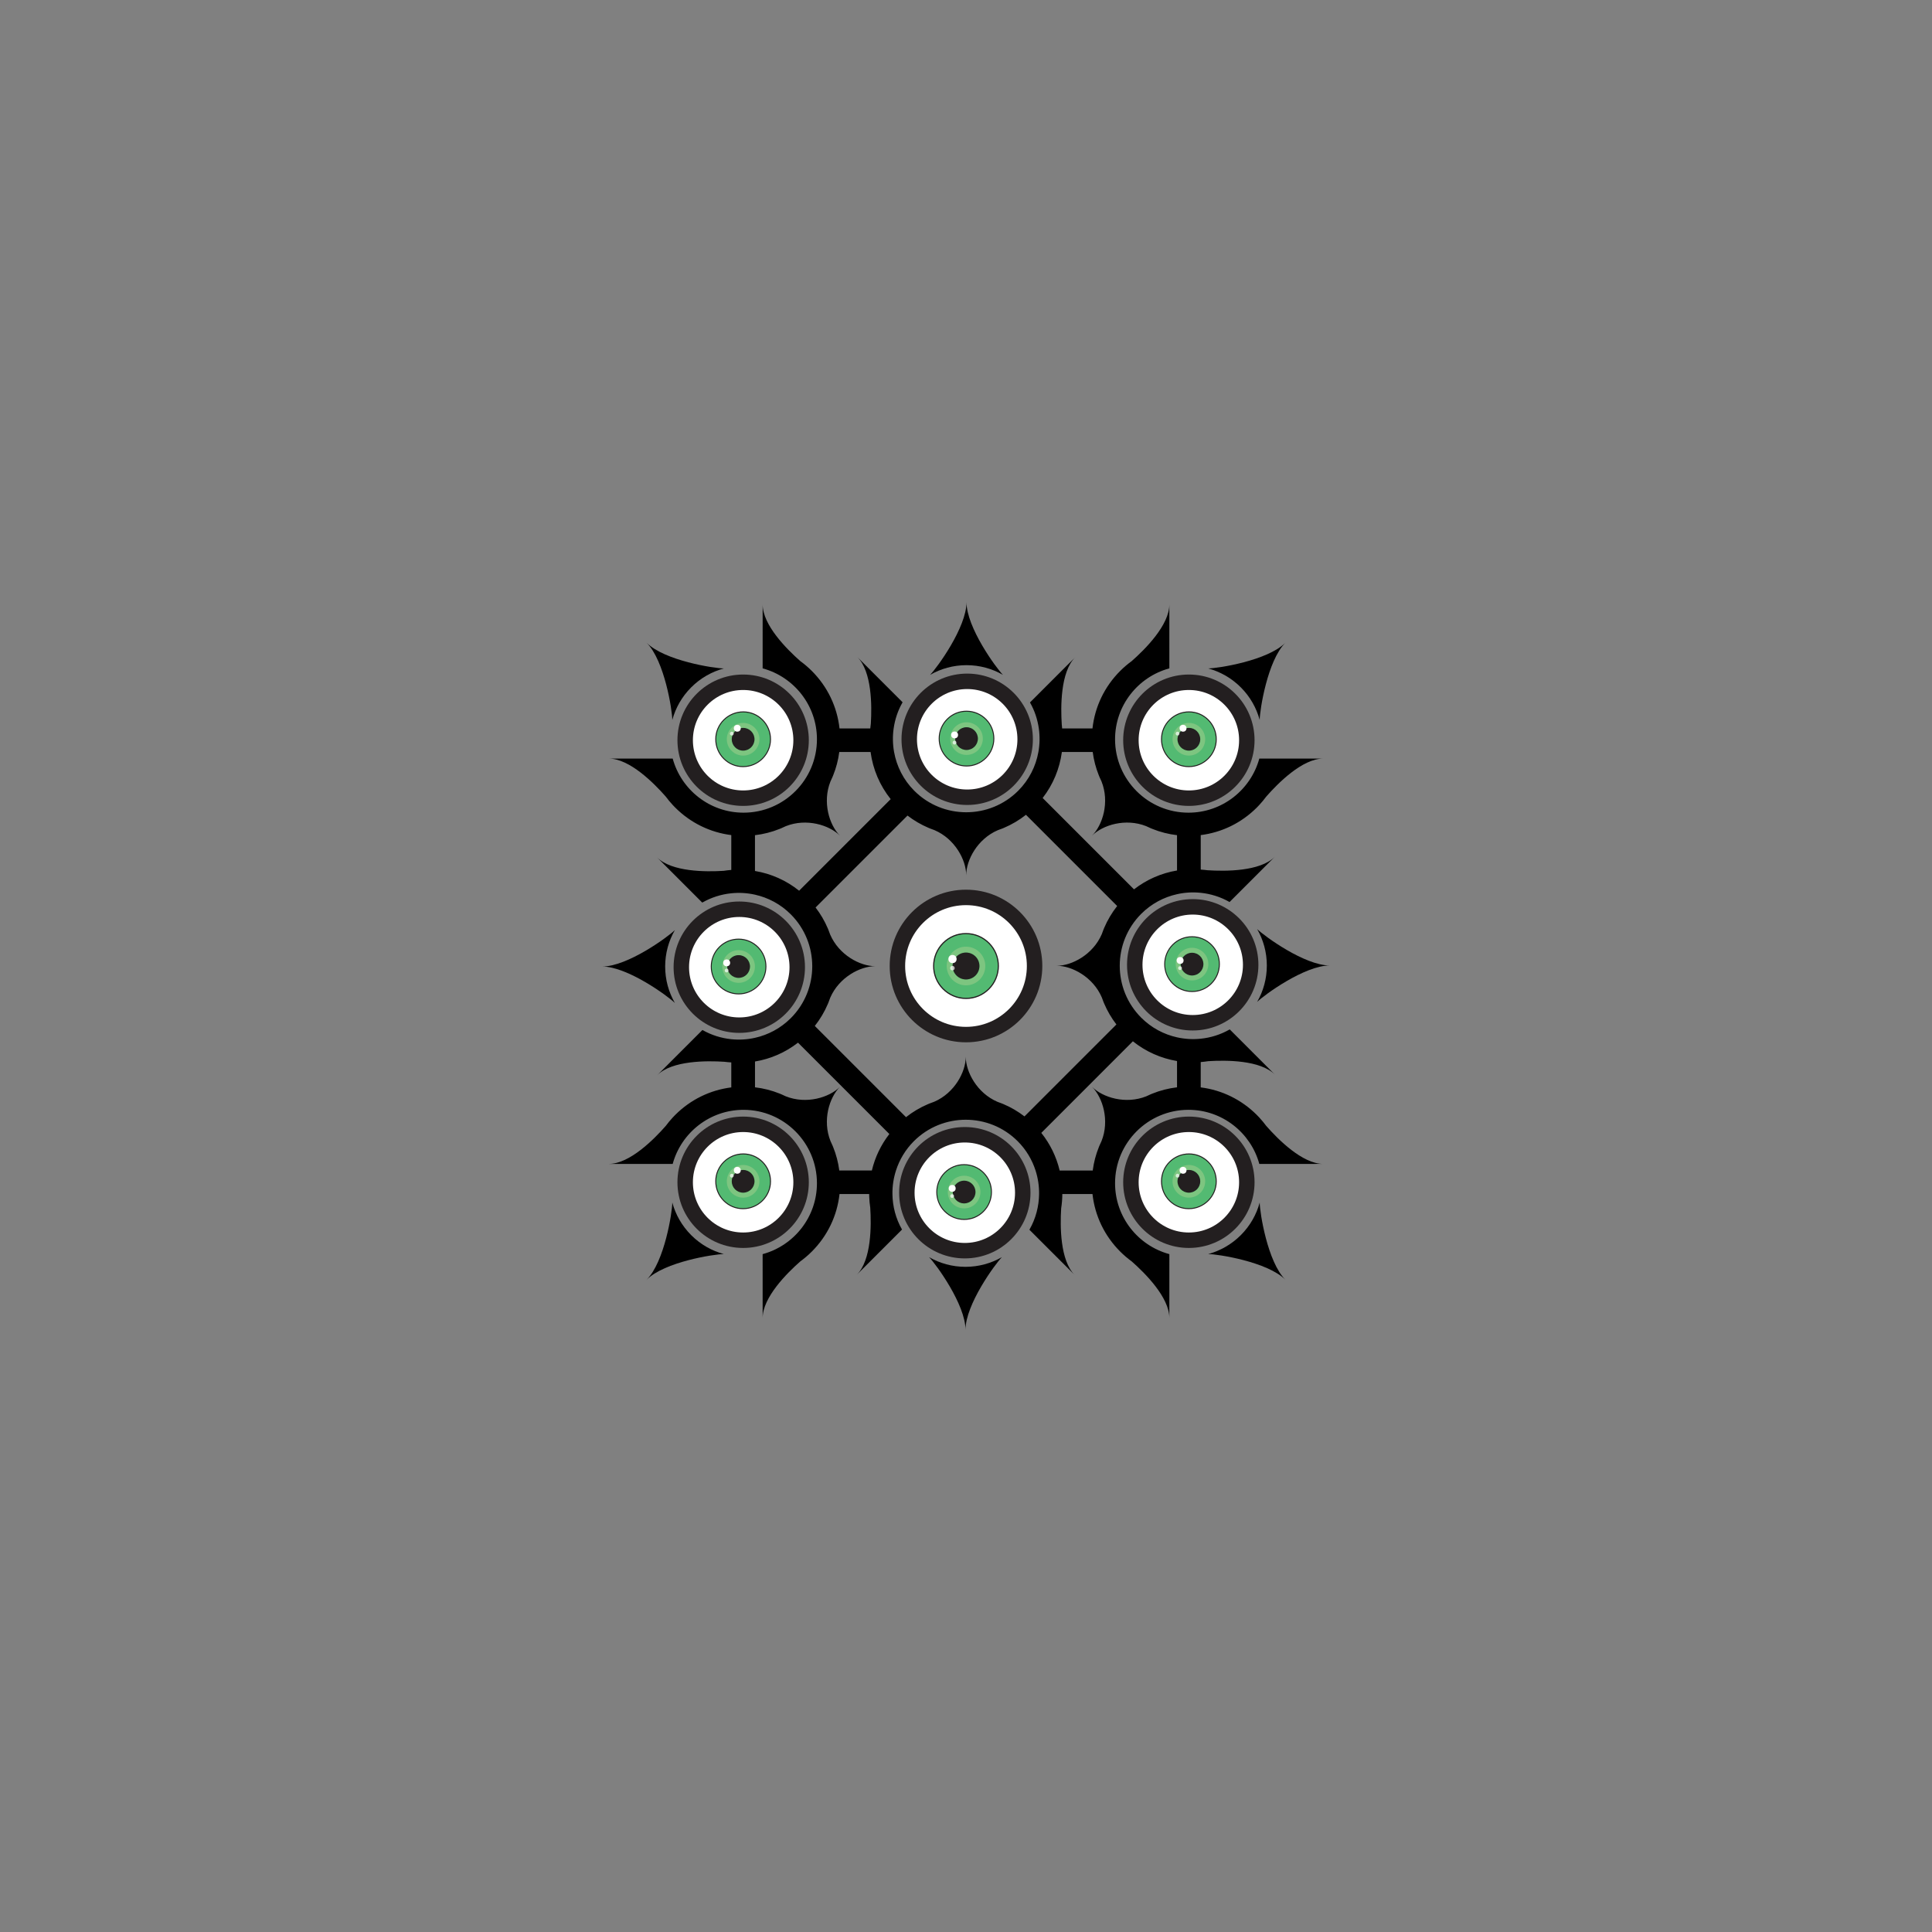 <?xml version="1.0" encoding="utf-8"?>
<!-- Generator: Adobe Illustrator 17.0.0, SVG Export Plug-In . SVG Version: 6.00 Build 0)  -->
<!DOCTYPE svg PUBLIC "-//W3C//DTD SVG 1.1//EN" "http://www.w3.org/Graphics/SVG/1.1/DTD/svg11.dtd">
<svg version="1.1" xmlns="http://www.w3.org/2000/svg" xmlns:xlink="http://www.w3.org/1999/xlink" x="0px" y="0px" width="250px"
	 height="250px" viewBox="0 0 250 250" enable-background="new 0 0 250 250" xml:space="preserve">
<rect x="0" y="0" width="250" height="250" fill="#808080" stroke="none"/>
<g id="EYEWHITE">
	<circle fill="#FFFFFF" cx="96.161" cy="95.66" r="7.5"/>
	<circle fill="#FFFFFF" cx="153.839" cy="95.66" r="7.5"/>
	<circle fill="#FFFFFF" cx="153.839" cy="152.985" r="7.5"/>
	<circle fill="#FFFFFF" cx="96.161" cy="152.985" r="7.5"/>
	<circle fill="#FFFFFF" cx="95.575" cy="125.067" r="7.5"/>
	<circle fill="#FFFFFF" cx="125.067" cy="95.575" r="7.5"/>
	<circle fill="#FFFFFF" cx="125" cy="125" r="8.875"/>
	<circle fill="#FFFFFF" cx="154.337" cy="124.845" r="7.5"/>
	<circle fill="#FFFFFF" cx="124.845" cy="154.337" r="7.5"/>
</g>
<g id="EyeFrame_3_">
	<path fill="none" stroke="#FCEE21" stroke-width="5" stroke-miterlimit="10" d="M95.575,125.067"/>
	<circle fill="none" stroke="#231F20" stroke-width="2" stroke-miterlimit="10" cx="95.663" cy="125.155" r="7.5"/>
	<g>
		<path fill="#231F20" d="M98.114,127.628L98.114,127.628c-0.679,0.678-1.58,1.05-2.54,1.048c-0.969-0.002-1.88-0.385-2.566-1.077
			c-1.39-1.403-1.378-3.689,0.028-5.094c0.678-0.677,1.58-1.049,2.541-1.047c0.969,0.002,1.879,0.383,2.563,1.073
			C99.531,123.936,99.519,126.222,98.114,127.628z M93.217,122.687c-1.306,1.306-1.318,3.429-0.027,4.732
			c0.637,0.643,1.484,0.998,2.384,1.001c0.891,0.002,1.728-0.343,2.357-0.972l0.091,0.091l-0.09-0.091
			c1.306-1.306,1.317-3.43,0.025-4.734c-0.635-0.641-1.481-0.995-2.381-0.997C94.684,121.713,93.846,122.058,93.217,122.687z"/>
	</g>
	<path fill="none" stroke="#FCEE21" stroke-width="5" stroke-miterlimit="10" d="M125.067,95.575"/>
	<circle fill="none" stroke="#231F20" stroke-width="2" stroke-miterlimit="10" cx="125.155" cy="95.663" r="7.5"/>
	<g>
		<path fill="#231F20" d="M127.606,98.136L127.606,98.136c-0.679,0.678-1.58,1.05-2.54,1.048c-0.969-0.002-1.88-0.385-2.566-1.077
			c-1.39-1.403-1.378-3.689,0.028-5.095c0.678-0.677,1.58-1.049,2.541-1.047c0.969,0.002,1.879,0.383,2.563,1.073
			C129.023,94.443,129.012,96.73,127.606,98.136z M122.71,93.195c-1.306,1.306-1.318,3.429-0.027,4.732
			c0.637,0.643,1.484,0.998,2.384,1.001c0.891,0.002,1.728-0.343,2.357-0.972l0.091,0.091l-0.09-0.091
			c1.306-1.306,1.317-3.43,0.025-4.734c-0.635-0.641-1.481-0.995-2.381-0.997C124.176,92.221,123.338,92.566,122.71,93.195z"/>
	</g>
	<path fill="none" stroke="#FCEE21" stroke-width="5" stroke-miterlimit="10" d="M125.079,124.661"/>
	<circle fill="none" stroke="#231F20" stroke-width="2" stroke-miterlimit="10" cx="125" cy="125" r="8.875"/>
	<g>
		<path fill="#231F20" d="M128.005,128.03L128.005,128.03c-0.803,0.803-1.87,1.243-3.006,1.241
			c-1.147-0.003-2.225-0.455-3.036-1.274c-1.645-1.66-1.63-4.365,0.033-6.028c0.802-0.802,1.87-1.242,3.007-1.239
			c1.147,0.003,2.224,0.454,3.033,1.27C129.682,123.661,129.668,126.366,128.005,128.03z M122.211,122.183
			c-1.546,1.546-1.56,4.057-0.032,5.599c0.754,0.761,1.756,1.182,2.821,1.184c1.054,0.002,2.045-0.406,2.789-1.151l0.108,0.108
			l-0.107-0.108c1.545-1.546,1.559-4.059,0.03-5.602c-0.751-0.758-1.752-1.177-2.817-1.18
			C123.946,121.031,122.955,121.439,122.211,122.183z"/>
	</g>
	<path fill="none" stroke="#FCEE21" stroke-width="5" stroke-miterlimit="10" d="M124.757,154.249"/>
	<circle fill="none" stroke="#231F20" stroke-width="2" stroke-miterlimit="10" cx="124.845" cy="154.337" r="7.5"/>
	<g>
		<path fill="#231F20" d="M127.296,156.811L127.296,156.811c-0.679,0.678-1.58,1.05-2.54,1.048c-0.969-0.002-1.88-0.385-2.566-1.077
			c-1.39-1.403-1.378-3.689,0.028-5.094c0.678-0.677,1.58-1.049,2.541-1.047c0.969,0.002,1.879,0.383,2.563,1.073
			C128.713,153.118,128.702,155.405,127.296,156.811z M122.4,151.87c-1.306,1.306-1.318,3.429-0.027,4.732
			c0.637,0.643,1.484,0.998,2.384,1.001c0.891,0.002,1.728-0.343,2.357-0.972l0.091,0.091l-0.09-0.091
			c1.306-1.306,1.317-3.43,0.025-4.734c-0.635-0.641-1.481-0.995-2.381-0.997C123.866,150.896,123.029,151.241,122.4,151.87z"/>
	</g>
	<path fill="none" stroke="#FCEE21" stroke-width="5" stroke-miterlimit="10" d="M154.249,124.757"/>
	<circle fill="none" stroke="#231F20" stroke-width="2" stroke-miterlimit="10" cx="154.337" cy="124.845" r="7.5"/>
	<g>
		<path fill="#231F20" d="M156.788,127.319L156.788,127.319c-0.679,0.678-1.58,1.05-2.54,1.048c-0.969-0.002-1.88-0.385-2.566-1.077
			c-1.39-1.403-1.378-3.689,0.028-5.094c0.678-0.677,1.58-1.049,2.541-1.047c0.969,0.002,1.879,0.383,2.563,1.073
			C158.206,123.626,158.194,125.912,156.788,127.319z M151.892,122.377c-1.306,1.306-1.318,3.429-0.027,4.732
			c0.637,0.643,1.484,0.998,2.384,1.001c0.891,0.002,1.728-0.343,2.357-0.972l0.091,0.091l-0.09-0.091
			c1.306-1.306,1.317-3.43,0.025-4.734c-0.635-0.641-1.481-0.995-2.381-0.997C153.359,121.404,152.521,121.749,151.892,122.377z"/>
	</g>
	<g>
		<path fill="#231F20" d="M96.145,99.266L96.145,99.266c-0.96,0-1.86-0.375-2.537-1.055c-0.684-0.687-1.058-1.602-1.053-2.576
			c0.009-1.975,1.634-3.582,3.622-3.582c0.958,0,1.859,0.375,2.537,1.056c0.684,0.687,1.058,1.6,1.053,2.571
			C99.758,97.657,98.133,99.266,96.145,99.266z M96.177,92.31c-1.847,0-3.357,1.492-3.365,3.327
			c-0.004,0.905,0.343,1.755,0.978,2.393c0.628,0.631,1.465,0.979,2.354,0.979v0.129l0.001-0.129c1.847,0,3.357-1.494,3.365-3.33
			c0.004-0.902-0.343-1.75-0.979-2.388C97.902,92.659,97.066,92.31,96.177,92.31z"/>
	</g>
	<g>
		<path fill="#231F20" d="M153.824,99.266L153.824,99.266c-0.96,0-1.86-0.375-2.537-1.055c-0.684-0.687-1.058-1.602-1.053-2.576
			c0.009-1.975,1.634-3.582,3.622-3.582c0.958,0,1.859,0.375,2.537,1.056c0.684,0.687,1.058,1.6,1.053,2.571
			C157.437,97.657,155.812,99.266,153.824,99.266z M153.855,92.31c-1.847,0-3.357,1.492-3.365,3.327
			c-0.004,0.905,0.343,1.755,0.978,2.393c0.628,0.631,1.465,0.979,2.354,0.979v0.129l0.001-0.129c1.847,0,3.357-1.494,3.365-3.33
			c0.004-0.902-0.343-1.75-0.979-2.388C155.581,92.659,154.744,92.31,153.855,92.31z"/>
	</g>
	<g>
		<path fill="#231F20" d="M96.145,156.467L96.145,156.467c-0.96,0-1.86-0.375-2.537-1.055c-0.684-0.687-1.058-1.602-1.053-2.576
			c0.009-1.975,1.634-3.582,3.622-3.583c0.958,0,1.859,0.375,2.537,1.056c0.684,0.687,1.058,1.6,1.053,2.571
			C99.758,154.858,98.133,156.467,96.145,156.467z M96.177,149.511c-1.847,0-3.357,1.492-3.365,3.327
			c-0.004,0.905,0.343,1.755,0.978,2.393c0.628,0.631,1.465,0.979,2.354,0.979v0.129l0.001-0.129c1.847,0,3.357-1.494,3.365-3.33
			c0.004-0.902-0.343-1.75-0.979-2.388C97.902,149.86,97.066,149.511,96.177,149.511z"/>
	</g>
	<g>
		<path fill="#231F20" d="M153.824,156.467L153.824,156.467c-0.96,0-1.86-0.375-2.537-1.055c-0.684-0.687-1.058-1.602-1.053-2.576
			c0.009-1.975,1.634-3.582,3.622-3.583c0.958,0,1.859,0.375,2.537,1.056c0.684,0.687,1.058,1.6,1.053,2.571
			C157.437,154.858,155.812,156.467,153.824,156.467z M153.855,149.511c-1.847,0-3.357,1.492-3.365,3.327
			c-0.004,0.905,0.343,1.755,0.978,2.393c0.628,0.631,1.465,0.979,2.354,0.979v0.129l0.001-0.129c1.847,0,3.357-1.494,3.365-3.33
			c0.004-0.902-0.343-1.75-0.979-2.388C155.581,149.86,154.744,149.511,153.855,149.511z"/>
	</g>
	<circle fill="none" stroke="#231F20" stroke-width="2" stroke-miterlimit="10" cx="96.161" cy="95.784" r="7.5"/>
	<circle fill="none" stroke="#231F20" stroke-width="2" stroke-miterlimit="10" cx="153.839" cy="95.784" r="7.5"/>
	<circle fill="none" stroke="#231F20" stroke-width="2" stroke-miterlimit="10" cx="96.161" cy="152.985" r="7.5"/>
	<circle fill="none" stroke="#231F20" stroke-width="2" stroke-miterlimit="10" cx="153.839" cy="152.985" r="7.5"/>
</g>
<g id="DARK_GREEN">
	<path fill="#53BA72" d="M98.023,127.537c1.358-1.359,1.369-3.559,0.025-4.916c-1.355-1.368-3.563-1.384-4.922-0.026
		c-1.358,1.358-1.376,3.552-0.028,4.913C94.46,128.883,96.665,128.896,98.023,127.537z"/>
	<path fill="#53BA72" d="M127.515,98.045c1.358-1.358,1.369-3.559,0.025-4.916c-1.355-1.368-3.563-1.384-4.922-0.026
		c-1.358,1.358-1.376,3.552-0.028,4.913C123.953,99.391,126.157,99.404,127.515,98.045z"/>
	<path fill="#53BA72" d="M127.899,127.923c1.607-1.608,1.62-4.212,0.03-5.817c-1.604-1.618-4.217-1.637-5.824-0.03
		c-1.607,1.607-1.628,4.204-0.033,5.814C123.683,129.515,126.292,129.53,127.899,127.923z"/>
	<path fill="#53BA72" d="M127.205,156.72c1.358-1.359,1.369-3.559,0.025-4.916c-1.355-1.368-3.563-1.384-4.922-0.026
		c-1.358,1.358-1.376,3.552-0.028,4.913C123.643,158.066,125.847,158.078,127.205,156.72z"/>
	<path fill="#53BA72" d="M156.697,127.228c1.358-1.359,1.369-3.559,0.025-4.916c-1.355-1.368-3.563-1.384-4.922-0.026
		c-1.358,1.358-1.376,3.552-0.028,4.913C153.135,128.574,155.34,128.586,156.697,127.228z"/>
	<path fill="#53BA72" d="M96.145,99.138c1.921,0,3.485-1.549,3.494-3.458c0.009-1.925-1.541-3.498-3.462-3.498
		c-1.921,0-3.485,1.539-3.494,3.455C92.674,97.57,94.224,99.138,96.145,99.138z"/>
	<path fill="#53BA72" d="M153.824,99.138c1.921,0,3.485-1.549,3.494-3.458c0.009-1.925-1.541-3.498-3.462-3.498
		c-1.921,0-3.485,1.539-3.494,3.455C150.353,97.57,151.903,99.138,153.824,99.138z"/>
	<path fill="#53BA72" d="M96.145,156.339c1.921,0,3.485-1.549,3.494-3.458c0.009-1.925-1.541-3.498-3.462-3.498
		c-1.921,0-3.485,1.539-3.494,3.455C92.674,154.772,94.224,156.339,96.145,156.339z"/>
	<path fill="#53BA72" d="M153.824,156.339c1.921,0,3.485-1.549,3.494-3.458c0.009-1.925-1.541-3.498-3.462-3.498
		c-1.921,0-3.485,1.539-3.494,3.455C150.353,154.772,151.903,156.339,153.824,156.339z"/>
</g>
<g id="LIGHT_GREEN">
	<path fill="#7DC580" d="M96.162,94.19c0.002,0,0.004,0,0.005,0c0.812,0.003,1.467,0.665,1.463,1.479
		c-0.004,0.81-0.662,1.461-1.471,1.461c-0.002,0-0.004,0-0.006,0c-0.812-0.003-1.467-0.669-1.463-1.48
		C94.694,94.842,95.353,94.19,96.162,94.19 M96.162,93.547c-1.16,0-2.109,0.942-2.114,2.1c-0.003,0.564,0.214,1.096,0.611,1.497
		c0.398,0.403,0.928,0.626,1.492,0.628l0.001,0l0.007,0c1.16,0,2.108-0.942,2.113-2.101c0.003-0.565-0.215-1.097-0.612-1.498
		c-0.397-0.402-0.927-0.624-1.492-0.626h-0.001L96.162,93.547L96.162,93.547z"/>
	<path fill="#7DC580" d="M153.841,94.19c0.002,0,0.004,0,0.005,0c0.812,0.003,1.467,0.665,1.464,1.479
		c-0.004,0.81-0.662,1.461-1.471,1.461c-0.002,0-0.004,0-0.006,0c-0.812-0.003-1.467-0.669-1.463-1.48
		C152.373,94.842,153.031,94.19,153.841,94.19 M153.841,93.547c-1.16,0-2.109,0.942-2.114,2.1c-0.003,0.564,0.214,1.096,0.611,1.497
		c0.398,0.403,0.928,0.626,1.492,0.628l0.001,0l0.007,0c1.16,0,2.108-0.942,2.113-2.101c0.003-0.565-0.215-1.097-0.612-1.498
		c-0.397-0.402-0.927-0.624-1.492-0.626h-0.001L153.841,93.547L153.841,93.547z"/>
	<path fill="#7DC580" d="M96.162,151.391c0.002,0,0.004,0,0.005,0c0.812,0.003,1.467,0.665,1.463,1.479
		c-0.004,0.81-0.662,1.461-1.471,1.461c-0.002,0-0.004,0-0.006,0c-0.812-0.003-1.467-0.669-1.463-1.48
		C94.694,152.043,95.353,151.391,96.162,151.391 M96.162,150.748c-1.16,0-2.109,0.942-2.114,2.1
		c-0.003,0.564,0.214,1.096,0.611,1.497c0.398,0.403,0.928,0.626,1.492,0.628l0.001,0h0.007c1.16,0,2.108-0.942,2.113-2.101
		c0.003-0.565-0.215-1.097-0.612-1.498c-0.397-0.402-0.927-0.624-1.492-0.626h-0.001L96.162,150.748L96.162,150.748z"/>
	<path fill="#7DC580" d="M153.841,151.391c0.002,0,0.004,0,0.005,0c0.812,0.003,1.467,0.665,1.464,1.479
		c-0.004,0.81-0.662,1.461-1.471,1.461c-0.002,0-0.004,0-0.006,0c-0.812-0.003-1.467-0.669-1.463-1.48
		C152.373,152.043,153.031,151.391,153.841,151.391 M153.841,150.748c-1.16,0-2.109,0.942-2.114,2.1
		c-0.003,0.564,0.214,1.096,0.611,1.497c0.398,0.403,0.928,0.626,1.492,0.628l0.001,0h0.007c1.16,0,2.108-0.942,2.113-2.101
		c0.003-0.565-0.215-1.097-0.612-1.498c-0.397-0.402-0.927-0.624-1.492-0.626h-0.001L153.841,150.748L153.841,150.748z"/>
	<path fill="#7DC580" d="M94.536,124.026c0.001-0.001,0.003-0.003,0.004-0.004c0.576-0.572,1.508-0.567,2.08,0.011
		c0.57,0.576,0.565,1.501-0.007,2.073c-0.001,0.001-0.003,0.003-0.004,0.004c-0.576,0.572-1.51,0.564-2.081-0.012
		C93.96,125.526,93.964,124.599,94.536,124.026 M94.082,123.572c-0.821,0.821-0.825,2.157-0.01,2.98
		c0.397,0.401,0.926,0.623,1.491,0.627c0.566,0.004,1.099-0.213,1.499-0.611l0.001-0.001l0.005-0.005
		c0.82-0.82,0.824-2.157,0.009-2.98c-0.398-0.401-0.928-0.624-1.492-0.627c-0.565-0.003-1.097,0.215-1.498,0.612l-0.001,0.001
		L94.082,123.572L94.082,123.572z"/>
	<path fill="#7DC580" d="M124.028,94.534c0.001-0.001,0.003-0.003,0.004-0.004c0.576-0.572,1.508-0.567,2.08,0.011
		c0.57,0.576,0.565,1.501-0.007,2.073c-0.001,0.001-0.003,0.003-0.004,0.004c-0.576,0.572-1.51,0.564-2.081-0.012
		C123.452,96.034,123.456,95.107,124.028,94.534 M123.574,94.08c-0.821,0.821-0.825,2.157-0.01,2.98
		c0.397,0.401,0.926,0.623,1.491,0.627c0.566,0.004,1.099-0.213,1.499-0.611l0.001-0.001l0.005-0.005
		c0.82-0.82,0.824-2.157,0.009-2.98c-0.398-0.401-0.928-0.624-1.492-0.627c-0.565-0.003-1.097,0.215-1.498,0.612l-0.001,0.001
		L123.574,94.08L123.574,94.08z"/>
	<path fill="#7DC580" d="M123.771,123.77c0.002-0.002,0.003-0.003,0.005-0.005c0.682-0.677,1.784-0.671,2.462,0.013
		c0.675,0.681,0.669,1.776-0.008,2.454c-0.002,0.002-0.003,0.003-0.005,0.005c-0.682,0.677-1.787,0.668-2.463-0.014
		C123.089,125.544,123.094,124.447,123.771,123.77 M123.233,123.232c-0.971,0.971-0.976,2.553-0.012,3.526
		c0.47,0.474,1.096,0.737,1.764,0.742c0.67,0.004,1.3-0.253,1.774-0.723l0.001-0.001l0.006-0.006
		c0.971-0.971,0.975-2.553,0.01-3.526c-0.471-0.475-1.098-0.738-1.766-0.742c-0.669-0.003-1.298,0.254-1.772,0.725l-0.001,0.001
		L123.233,123.232L123.233,123.232z"/>
	<path fill="#7DC580" d="M123.719,153.209c0.001-0.001,0.003-0.003,0.004-0.004c0.576-0.572,1.508-0.567,2.08,0.011
		c0.57,0.576,0.565,1.501-0.007,2.074c-0.001,0.001-0.003,0.003-0.004,0.004c-0.576,0.572-1.51,0.564-2.081-0.012
		C123.142,154.708,123.146,153.781,123.719,153.209 M123.264,152.755c-0.821,0.82-0.825,2.157-0.01,2.98
		c0.397,0.401,0.926,0.623,1.491,0.627c0.566,0.004,1.099-0.213,1.499-0.611l0.001-0.001l0.005-0.005
		c0.82-0.82,0.824-2.157,0.009-2.98c-0.398-0.401-0.928-0.624-1.492-0.627c-0.565-0.003-1.097,0.215-1.498,0.612l-0.001,0.001
		L123.264,152.755L123.264,152.755z"/>
	<path fill="#7DC580" d="M153.211,123.717c0.001-0.001,0.003-0.003,0.004-0.004c0.576-0.572,1.508-0.567,2.08,0.011
		c0.57,0.576,0.566,1.501-0.007,2.073c-0.001,0.001-0.003,0.003-0.004,0.004c-0.576,0.572-1.51,0.564-2.081-0.012
		C152.634,125.216,152.638,124.289,153.211,123.717 M152.756,123.262c-0.82,0.821-0.825,2.157-0.01,2.98
		c0.397,0.401,0.926,0.623,1.491,0.627c0.566,0.004,1.099-0.213,1.499-0.611l0.001-0.001l0.005-0.005
		c0.82-0.82,0.824-2.157,0.009-2.98c-0.398-0.401-0.928-0.624-1.492-0.627c-0.565-0.003-1.097,0.215-1.498,0.612l-0.001,0.001
		L152.756,123.262L152.756,123.262z"/>
</g>
<g id="PUPIL">
	<circle fill="#231F20" cx="96.161" cy="95.66" r="1.47"/>
	<circle fill="#231F20" cx="153.839" cy="95.66" r="1.47"/>
	<circle fill="#231F20" cx="96.161" cy="152.861" r="1.47"/>
	<circle fill="#231F20" cx="153.839" cy="152.861" r="1.47"/>
	<circle fill="#231F20" cx="95.575" cy="125.067" r="1.47"/>
	<circle fill="#231F20" cx="125.067" cy="95.575" r="1.47"/>
	<circle fill="#231F20" cx="125" cy="125.001" r="1.74"/>
	<circle fill="#231F20" cx="124.757" cy="154.249" r="1.47"/>
	<circle fill="#231F20" cx="154.249" cy="124.757" r="1.47"/>
</g>
<g id="FRAME_FILL">
	<path d="M166.357,83.141L166.357,83.141l-0.037,0.036c-2.308,2.308-8.7,3.307-9.982,3.317c1.547,0.419,3.007,1.234,4.219,2.446
		c1.212,1.212,2.027,2.673,2.446,4.219c0.01-1.281,1.009-7.674,3.317-9.982C166.334,83.166,166.346,83.154,166.357,83.141
		L166.357,83.141L166.357,83.141z"/>
	<g>
		<path d="M166.358,165.628L166.358,165.628c-0.012-0.012-0.024-0.024-0.036-0.037c-2.308-2.308-3.307-8.7-3.317-9.982
			c-0.419,1.547-1.234,3.007-2.446,4.219c-1.212,1.212-2.673,2.027-4.219,2.446c1.281,0.01,7.673,1.009,9.982,3.317
			C166.333,165.605,166.345,165.617,166.358,165.628L166.358,165.628L166.358,165.628z"/>
	</g>
	<path d="M89.442,159.829c-1.212-1.212-2.027-2.673-2.446-4.219c-0.01,1.281-1.009,7.674-3.317,9.982
		c-0.013,0.013-0.024,0.024-0.036,0.036l0,0l0.001,0.001l0,0c0.012-0.012,0.024-0.024,0.036-0.036
		c2.308-2.308,8.7-3.307,9.982-3.317C92.115,161.856,90.654,161.041,89.442,159.829z"/>
	<path d="M83.643,83.142L83.643,83.142c0.012,0.012,0.024,0.024,0.036,0.037c2.308,2.308,3.307,8.7,3.317,9.982
		c0.419-1.547,1.234-3.007,2.446-4.219c1.212-1.212,2.673-2.027,4.219-2.446c-1.281-0.01-7.674-1.009-9.982-3.317L83.643,83.142
		L83.643,83.142L83.643,83.142z"/>
	<path d="M77.871,125.067L77.871,125.067c0.017,0,0.034,0,0.052,0c3.264,0,8.49,3.814,9.403,4.713
		c-0.797-1.39-1.254-2.999-1.254-4.713c0-1.714,0.456-3.323,1.254-4.713c-0.913,0.899-6.139,4.713-9.403,4.713L77.871,125.067
		L77.871,125.067L77.871,125.067z"/>
	<g>
		<path d="M125.066,77.871L125.066,77.871c0,0.017,0,0.034,0,0.052c0,3.264-3.814,8.49-4.713,9.403
			c1.39-0.797,2.999-1.254,4.713-1.254c1.714,0,3.323,0.456,4.713,1.254c-0.899-0.913-4.713-6.139-4.713-9.403
			C125.067,77.905,125.067,77.888,125.066,77.871L125.066,77.871L125.066,77.871z"/>
	</g>
	<g>
		<path d="M172.129,124.933L172.129,124.933c-0.017,0-0.034,0-0.052,0c-3.264,0-8.49-3.814-9.403-4.713
			c0.797,1.39,1.254,2.999,1.254,4.713l0,0c0,1.714-0.456,3.323-1.254,4.713c0.913-0.899,6.139-4.713,9.403-4.713
			C172.095,124.934,172.112,124.934,172.129,124.933L172.129,124.933"/>
	</g>
	<path d="M124.934,172.129L124.934,172.129c0-0.017,0-0.034,0-0.052c0-3.264,3.814-8.49,4.713-9.403
		c-1.39,0.797-2.999,1.254-4.713,1.254l0,0c-1.714,0-3.323-0.456-4.713-1.254c0.899,0.913,4.713,6.139,4.713,9.403
		c0,0.018,0,0.035,0,0.052H124.934L124.934,172.129z"/>
	<g>
		<path d="M162.954,104.159c0.321-0.345,0.62-0.706,0.896-1.08c1.514-1.727,4.677-4.919,7.376-4.919c0.04,0,0.077,0,0.113,0v0
			c-1.068,0-3.376,0-5.3-0.001c0,0,0,0,0,0h-3.067c-0.012,0-0.018,0-0.018,0c-1.1,4.03-4.792,7.001-9.166,7.001
			c-5.238,0-9.5-4.262-9.5-9.5c0-4.373,2.971-8.065,7-9.166v-0.01h0.027c0,0-0.001-6.253-0.001-8.324h0c0,0.017,0,0.034,0,0.052
			c0,2.671-3.126,5.796-4.865,7.328c-0.528,0.384-1.03,0.811-1.5,1.282c-2.028,2.028-3.273,4.631-3.583,7.441c0,0-0.757,0-1.976,0
			c-0.546,0-1.212,0-1.95,0c-0.019-0.173-0.023-0.349-0.048-0.52c-0.151-2.292-0.171-6.785,1.737-8.694
			c0.028-0.028,0.054-0.054,0.08-0.08l0,0c-0.755,0.755-2.387,2.387-3.748,3.747c0,0,0,0,0,0l-2.169,2.169
			c-0.009,0.009-0.013,0.013-0.013,0.013c0.601,1.052,0.978,2.196,1.144,3.365c0.144,1.011,0.126,2.039-0.055,3.045
			c-0.331,1.84-1.2,3.602-2.62,5.022c-3.704,3.704-9.731,3.704-13.435,0c-1.42-1.42-2.288-3.181-2.62-5.022
			c-0.181-1.006-0.199-2.034-0.055-3.045c0.166-1.168,0.543-2.312,1.144-3.364l-0.007-0.007l0.019-0.019
			c0,0-4.422-4.421-5.887-5.885l0,0c0.012,0.012,0.024,0.024,0.036,0.036c1.888,1.888,1.888,6.308,1.742,8.622
			c-0.032,0.204-0.051,0.411-0.073,0.618c-0.715,0-1.362,0-1.901,0c-1.278,0-2.077,0-2.077,0c-0.311-2.81-1.555-5.413-3.583-7.441
			c-0.47-0.47-0.973-0.897-1.5-1.282c-1.739-1.532-4.865-4.657-4.865-7.328c0-0.018,0-0.035,0-0.052h0
			c0,2.072-0.001,8.324-0.001,8.324h0.027v0.01c4.029,1.1,7,4.792,7,9.166c0,5.238-4.262,9.5-9.5,9.5
			c-4.374,0-8.066-2.971-9.166-7.001c0,0-0.006,0-0.018,0h-3.067c0,0,0,0,0,0c-1.924,0-4.232,0-5.3,0.001v0c0.036,0,0.073,0,0.113,0
			c2.699,0,5.862,3.192,7.376,4.919c0.277,0.374,0.576,0.734,0.896,1.08c0,0,0,0,0,0v0c0.107,0.115,0.216,0.228,0.327,0.339
			c1.983,1.983,4.516,3.218,7.255,3.562c0,0,0,0.502,0,1.346c0,0.765,0,1.882,0,3.163c-0.331,0.026-0.659,0.065-0.985,0.116
			c-2.313,0.146-6.733,0.147-8.622-1.742c-0.013-0.013-0.024-0.024-0.036-0.036l0,0c1.465,1.465,5.885,5.887,5.885,5.887
			l0.019-0.019l0.007,0.007c1.162-0.663,2.435-1.059,3.731-1.192c1.023-0.106,2.058-0.045,3.065,0.18
			c1.7,0.379,3.315,1.224,4.635,2.544c3.704,3.704,3.704,9.731,0,13.435c-1.32,1.32-2.936,2.165-4.635,2.544
			c-1.007,0.225-2.042,0.285-3.065,0.18c-1.296-0.134-2.57-0.529-3.732-1.193c0,0-0.004,0.004-0.013,0.013l-2.169,2.169c0,0,0,0,0,0
			c-1.361,1.361-2.992,2.993-3.747,3.748l0,0c0.025-0.025,0.052-0.052,0.08-0.08c1.908-1.908,6.402-1.888,8.694-1.737
			c0.292,0.044,0.59,0.059,0.887,0.082c0,0.41,0,0.791,0,1.128c0,1.295,0,2.106,0,2.106c-2.739,0.344-5.272,1.579-7.255,3.562
			c-0.111,0.111-0.22,0.225-0.327,0.339v0c0,0,0,0,0,0.001c-0.321,0.345-0.62,0.706-0.896,1.08
			c-1.514,1.727-4.677,4.919-7.376,4.919c-0.04,0-0.077,0-0.113,0v0c1.068,0,3.376,0,5.3,0.001c0,0,0,0,0,0h3.067
			c0.012,0,0.018,0,0.018,0c1.1-4.03,4.792-7.001,9.166-7.001c5.238,0,9.5,4.262,9.5,9.5c0,4.373-2.971,8.065-7,9.166v0.01h-0.027
			c0,0,0.001,6.253,0.001,8.324h0c0-0.017,0-0.034,0-0.052c0-2.671,3.126-5.796,4.865-7.328c0.528-0.384,1.03-0.811,1.5-1.282
			c2.028-2.028,3.273-4.631,3.583-7.441c0,0,0.799,0,2.077,0c0.503,0,1.101,0,1.76,0c0.001,0.118,0.002,0.235,0.007,0.352l0,0
			c0,0,0,0.001,0,0.001c0.017,0.471,0.061,0.937,0.13,1.397c0.151,2.292,0.171,6.785-1.737,8.694
			c-0.028,0.028-0.054,0.054-0.08,0.08l0,0c0.755-0.755,2.387-2.387,3.748-3.747c0,0,0,0,0,0l2.169-2.169
			c0.009-0.009,0.013-0.013,0.013-0.013c-0.811-1.42-1.22-3.006-1.24-4.596c-0.013-1.028,0.141-2.057,0.459-3.045
			c0.447-1.387,1.213-2.692,2.312-3.791c3.704-3.704,9.731-3.704,13.435,0c1.099,1.099,1.866,2.404,2.312,3.791
			c0.318,0.988,0.472,2.016,0.459,3.045c-0.02,1.59-0.429,3.175-1.24,4.594l0.007,0.007l-0.019,0.019c0,0,4.422,4.421,5.887,5.885
			l0,0c-0.012-0.012-0.024-0.024-0.036-0.036c-1.888-1.888-1.888-6.308-1.742-8.622c0.095-0.606,0.144-1.224,0.15-1.848
			c0.728,0,1.385,0,1.925,0c1.219,0,1.976,0,1.976,0c0.311,2.81,1.555,5.413,3.583,7.441c0.47,0.47,0.973,0.897,1.5,1.282
			c1.739,1.532,4.865,4.657,4.865,7.328c0,0.018,0,0.035,0,0.052h0c0-2.072,0.001-8.324,0.001-8.324h-0.027v-0.01
			c-4.029-1.1-7-4.792-7-9.166c0-5.238,4.262-9.5,9.5-9.5c4.374,0,8.066,2.971,9.166,7.001c0,0,0.006,0,0.018,0h3.067c0,0,0,0,0,0
			c1.924,0,4.232,0,5.3-0.001v0c-0.036,0-0.073,0-0.113,0c-2.699,0-5.862-3.192-7.376-4.919c-0.277-0.374-0.576-0.734-0.896-1.08
			c0,0,0-0.001,0-0.001v0c-0.107-0.115-0.216-0.228-0.327-0.339c-1.984-1.983-4.516-3.218-7.255-3.562c0,0,0-0.811,0-2.106
			c0-0.349,0-0.745,0-1.172c0.331-0.026,0.659-0.065,0.984-0.116c2.313-0.146,6.733-0.147,8.622,1.742
			c0.013,0.013,0.024,0.024,0.036,0.036l0,0c-1.465-1.465-5.885-5.887-5.885-5.887l-0.019,0.019l-0.007-0.007
			c-1.162,0.663-2.435,1.059-3.73,1.192c-1.023,0.106-2.058,0.045-3.065-0.179c-1.7-0.379-3.315-1.224-4.635-2.544
			c-3.704-3.704-3.704-9.731,0-13.435c1.32-1.32,2.936-2.165,4.635-2.544c1.007-0.225,2.042-0.285,3.065-0.179
			c1.296,0.134,2.569,0.529,3.732,1.193c0,0,0.004-0.004,0.013-0.013l2.169-2.169c0,0,0,0,0,0c1.361-1.361,2.992-2.993,3.747-3.748
			l0,0c-0.026,0.026-0.052,0.052-0.08,0.08c-1.908,1.908-6.402,1.888-8.694,1.737c-0.292-0.044-0.59-0.059-0.886-0.082
			c0-1.263,0-2.364,0-3.119c0-0.844,0-1.346,0-1.346c2.739-0.344,5.272-1.579,7.255-3.562
			C162.738,104.387,162.847,104.274,162.954,104.159L162.954,104.159L162.954,104.159z M104.875,113.789
			c-0.904,0.904-1.469,1.469-1.469,1.469c-1.664-1.333-3.621-2.205-5.713-2.554c0-1.339,0-2.508,0-3.298c0-0.836,0-1.333,0-1.333
			c1.105-0.13,2.177-0.404,3.193-0.814c0,0,0.137-0.048,0.22-0.091c0.196-0.083,0.581-0.265,0.581-0.265
			c2.662-1.056,5.615-0.155,7.003,1.233c0.008,0.008,0.015,0.015,0.022,0.022c0.001,0.001,0.002,0.002,0.002,0.002l0,0l0,0
			c-0.001-0.001-0.001-0.001-0.002-0.002c-0.007-0.007-0.015-0.015-0.022-0.022c-1.39-1.39-2.293-4.352-1.228-7.017
			c0.088-0.182,0.172-0.365,0.251-0.551c0.045-0.088,0.097-0.234,0.097-0.234c0.389-0.965,0.655-1.981,0.792-3.026
			c0,0,0.811,0,2.107,0c0.55,0,1.213,0,1.943,0c0.302,2.236,1.189,4.334,2.603,6.1c0,0-0.535,0.535-1.397,1.397
			c-1.261,1.261-4.506,4.506-4.506,4.506S106.154,112.511,104.875,113.789z M112.818,151.463c-0.795,0-1.515,0-2.106,0
			c-1.296,0-2.107,0-2.107,0c-0.137-1.046-0.403-2.061-0.792-3.026c0,0-0.052-0.146-0.097-0.234
			c-0.079-0.186-0.163-0.369-0.251-0.551c-1.065-2.665-0.163-5.627,1.228-7.017c0.008-0.008,0.015-0.015,0.022-0.022
			c0.001-0.001,0.001-0.001,0.002-0.002l0,0l0,0c-0.001,0.001-0.002,0.002-0.002,0.002c-0.007,0.007-0.014,0.014-0.022,0.022
			c-1.388,1.388-4.341,2.289-7.003,1.233c0,0-0.385-0.182-0.581-0.265c-0.083-0.043-0.22-0.091-0.22-0.091
			c-1.017-0.41-2.089-0.684-3.193-0.814c0,0,0-0.806,0-2.094c0-0.369,0-0.789,0-1.244c2.031-0.339,3.934-1.171,5.566-2.439
			c0,0,0.355,0.355,0.951,0.952c1.147,1.147,4.756,4.756,4.756,4.756l0.063,0.063c0,0,3.248,3.248,4.561,4.561
			c0.915,0.915,1.489,1.489,1.489,1.489C113.991,148.144,113.227,149.75,112.818,151.463z M134.057,142.972
			c-0.917,0.917-1.49,1.49-1.49,1.49c-0.836-0.642-1.742-1.172-2.7-1.58c0,0-0.14-0.067-0.234-0.097
			c-0.187-0.075-0.377-0.146-0.568-0.212c-2.638-1.132-4.094-3.863-4.094-5.83c0-0.011,0-0.021,0-0.032c0-0.001,0-0.002,0-0.003h0h0
			c0,0.001,0,0.002,0,0.003c0,0.01,0,0.02,0,0.031c0,1.963-1.451,4.688-4.08,5.823c0,0-0.401,0.144-0.599,0.223
			c-0.089,0.028-0.22,0.091-0.22,0.091c-1.009,0.429-1.961,0.993-2.834,1.683c0,0-0.57-0.57-1.481-1.481
			c-1.31-1.31-4.561-4.561-4.561-4.561l-0.063-0.063c0,0-3.613-3.613-4.756-4.756c-0.591-0.591-0.943-0.943-0.943-0.943
			c0.689-0.873,1.253-1.825,1.683-2.834c0,0,0.063-0.131,0.091-0.22c0.08-0.198,0.223-0.599,0.223-0.599
			c1.135-2.629,3.861-4.08,5.823-4.08c0.011,0,0.021,0,0.031,0c0.001,0,0.002,0,0.003,0v0v0c-0.001,0-0.002,0-0.003,0
			c-0.01,0-0.021,0-0.032,0c-1.966,0-4.698-1.456-5.83-4.094c-0.066-0.191-0.137-0.38-0.212-0.568
			c-0.03-0.094-0.097-0.234-0.097-0.234c-0.408-0.958-0.937-1.864-1.58-2.7c0,0,0.574-0.574,1.49-1.49
			c1.285-1.285,4.48-4.48,4.48-4.48s3.238-3.238,4.506-4.506c0.875-0.875,1.419-1.419,1.419-1.419c0.836,0.642,1.742,1.172,2.7,1.58
			c0,0,0.14,0.067,0.234,0.097c0.187,0.075,0.377,0.146,0.568,0.212c2.638,1.132,4.094,3.864,4.094,5.83c0,0.011,0,0.021,0,0.032
			c0,0.001,0,0.002,0,0.003h0h0c0-0.001,0-0.002,0-0.003c0-0.01,0-0.02,0-0.031c0-1.963,1.451-4.688,4.08-5.823
			c0,0,0.401-0.144,0.599-0.223c0.089-0.028,0.22-0.091,0.22-0.091c1.009-0.429,1.961-0.993,2.834-1.683
			c0,0,0.351,0.351,0.943,0.943c1.143,1.143,4.756,4.756,4.756,4.756l0.063,0.063c0,0,3.25,3.25,4.561,4.561
			c0.91,0.91,1.481,1.481,1.481,1.481c-0.689,0.873-1.253,1.825-1.683,2.834c0,0-0.063,0.131-0.091,0.22
			c-0.08,0.198-0.223,0.599-0.223,0.599c-1.135,2.629-3.861,4.08-5.823,4.08c-0.011,0-0.021,0-0.031,0c-0.001,0-0.002,0-0.003,0v0v0
			c0.001,0,0.002,0,0.003,0c0.01,0,0.021,0,0.032,0c1.966,0,4.698,1.456,5.83,4.094c0.066,0.191,0.137,0.38,0.212,0.567
			c0.03,0.094,0.097,0.234,0.097,0.234c0.408,0.958,0.937,1.864,1.58,2.7c0,0-0.544,0.544-1.419,1.419
			c-1.268,1.268-4.506,4.506-4.506,4.506S135.343,141.687,134.057,142.972z M145.197,136.139c0.862-0.862,1.397-1.397,1.397-1.397
			c1.664,1.333,3.621,2.205,5.713,2.555c0,0.48,0,0.921,0,1.307c0,1.288,0,2.094,0,2.094c-1.105,0.13-2.177,0.404-3.193,0.814
			c0,0-0.137,0.048-0.22,0.091c-0.196,0.083-0.581,0.265-0.581,0.265c-2.662,1.056-5.615,0.155-7.003-1.233
			c-0.008-0.008-0.015-0.015-0.022-0.022c-0.001-0.001-0.002-0.002-0.002-0.002l0,0l0,0c0.001,0.001,0.001,0.001,0.002,0.002
			c0.007,0.007,0.015,0.015,0.022,0.022c1.39,1.39,2.293,4.352,1.228,7.017c-0.088,0.182-0.172,0.365-0.251,0.551
			c-0.045,0.088-0.097,0.234-0.097,0.234c-0.389,0.965-0.655,1.981-0.792,3.026c0,0-0.769,0-2.006,0c-0.627,0-1.405,0-2.271,0
			c-0.424-1.773-1.226-3.431-2.377-4.869c0,0,0.565-0.565,1.469-1.469c1.279-1.279,4.48-4.48,4.48-4.48
			S143.935,137.4,145.197,136.139z M152.307,109.406c0,0.777,0,1.922,0,3.235c-2.031,0.339-3.934,1.172-5.567,2.439
			c0,0-0.574-0.574-1.489-1.489c-1.313-1.313-4.561-4.561-4.561-4.561l-0.063-0.063c0,0-3.609-3.609-4.756-4.756
			c-0.597-0.597-0.952-0.952-0.952-0.952c1.348-1.735,2.194-3.778,2.488-5.953c0.75,0,1.427,0,1.983,0c1.237,0,2.006,0,2.006,0
			c0.137,1.046,0.403,2.061,0.792,3.026c0,0,0.052,0.146,0.097,0.234c0.079,0.186,0.163,0.369,0.251,0.551
			c1.065,2.665,0.163,5.627-1.228,7.017c-0.008,0.008-0.015,0.015-0.022,0.022c-0.001,0.001-0.001,0.001-0.002,0.002l0,0l0,0
			c0.001-0.001,0.002-0.002,0.002-0.002c0.007-0.007,0.014-0.014,0.022-0.022c1.388-1.388,4.341-2.289,7.003-1.233
			c0,0,0.385,0.182,0.581,0.265c0.083,0.043,0.22,0.091,0.22,0.091c1.017,0.41,2.089,0.684,3.193,0.814
			C152.307,108.073,152.307,108.57,152.307,109.406z"/>
	</g>
</g>
<g id="SHINE">
	<circle fill="#FFFFFF" cx="95.405" cy="94.235" r="0.447"/>
	<circle opacity="0.7" fill="#FFFFFF" cx="94.697" cy="94.928" r="0.246"/>
	<circle fill="#FFFFFF" cx="153.084" cy="94.235" r="0.447"/>
	<circle opacity="0.7" fill="#FFFFFF" cx="152.376" cy="94.928" r="0.246"/>
	<circle fill="#FFFFFF" cx="95.405" cy="151.436" r="0.447"/>
	<circle fill="#FFFFFF" cx="153.084" cy="151.436" r="0.447"/>
	<circle opacity="0.7" fill="#FFFFFF" cx="94.697" cy="152.129" r="0.246"/>
	<circle opacity="0.7" fill="#FFFFFF" cx="152.376" cy="152.129" r="0.246"/>
	<circle fill="#FFFFFF" cx="94.033" cy="124.593" r="0.447"/>
	<circle opacity="0.7" fill="#FFFFFF" cx="94.022" cy="125.584" r="0.246"/>
	<circle fill="#FFFFFF" cx="123.525" cy="95.101" r="0.447"/>
	<circle opacity="0.7" fill="#FFFFFF" cx="123.514" cy="96.092" r="0.246"/>
	<circle fill="#FFFFFF" cx="123.255" cy="124.101" r="0.529"/>
	<circle opacity="0.7" fill="#FFFFFF" cx="123.242" cy="125.274" r="0.292"/>
	<circle fill="#FFFFFF" cx="123.215" cy="153.776" r="0.447"/>
	<circle fill="#FFFFFF" cx="152.707" cy="124.284" r="0.447"/>
	<circle opacity="0.7" fill="#FFFFFF" cx="123.205" cy="154.767" r="0.246"/>
	<circle opacity="0.7" fill="#FFFFFF" cx="152.697" cy="125.275" r="0.246"/>
</g>
</svg>
